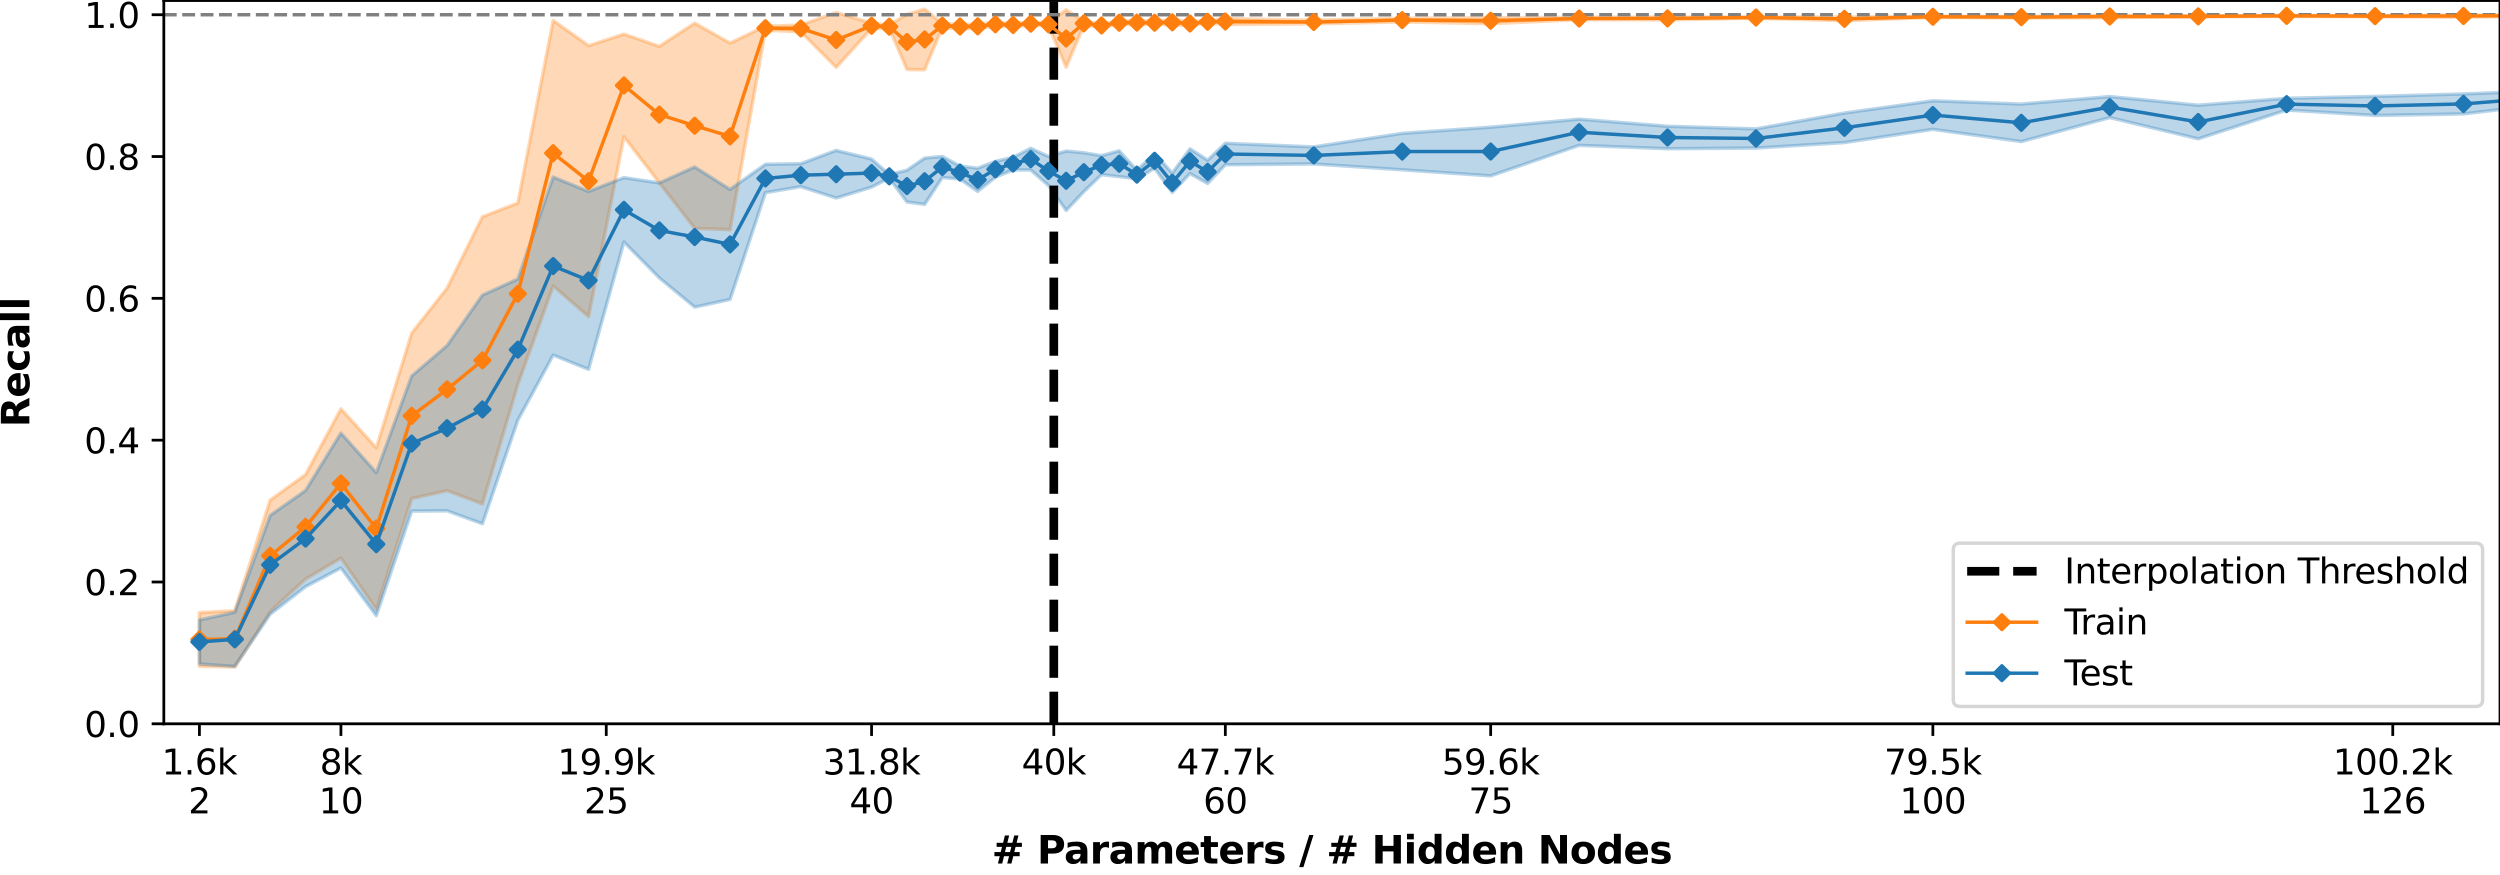 <?xml version="1.0" encoding="utf-8" standalone="no"?>
<!DOCTYPE svg PUBLIC "-//W3C//DTD SVG 1.1//EN"
  "http://www.w3.org/Graphics/SVG/1.1/DTD/svg11.dtd">
<svg xmlns:xlink="http://www.w3.org/1999/xlink" width="720pt" height="252pt" viewBox="0 0 720 252" xmlns="http://www.w3.org/2000/svg" version="1.1">
 <defs>
  <style type="text/css">*{stroke-linejoin: round; stroke-linecap: butt}</style>
 </defs>
 <g id="figure_1">
  <g id="patch_1">
   <path d="M 0 252 
L 720 252 
L 720 0 
L 0 0 
z
" style="fill: #ffffff"/>
  </g>
  <g id="axes_1">
   <g id="patch_2">
    <path d="M 47.18 208.456 
L 720 208.456 
L 720 0.155 
L 47.18 0.155 
z
" style="fill: #ffffff"/>
   </g>
   <g id="PolyCollection_1">
    <path d="M 57.432 176.438 
L 57.432 191.9 
L 67.621 192.091 
L 77.809 176.141 
L 87.998 166.769 
L 98.186 160.716 
L 108.375 175.496 
L 118.563 143.589 
L 128.751 141.304 
L 138.94 145.133 
L 149.128 110.734 
L 159.317 82.361 
L 169.505 91.186 
L 179.694 39.399 
L 189.882 52.642 
L 200.07 65.763 
L 210.259 66.15 
L 220.447 8.706 
L 230.636 9.165 
L 240.824 19.43 
L 251.012 8.187 
L 256.107 8.158 
L 261.201 20.023 
L 266.295 20.092 
L 271.389 7.945 
L 276.483 8.305 
L 281.578 8.219 
L 286.672 7.531 
L 291.766 7.696 
L 296.86 7.271 
L 301.955 7.419 
L 307.049 19.349 
L 312.143 7.327 
L 317.237 7.768 
L 322.331 7.107 
L 327.426 7.071 
L 332.52 6.988 
L 337.614 7.169 
L 342.708 7.372 
L 347.802 6.585 
L 352.897 7.066 
L 378.368 6.866 
L 403.839 6.309 
L 429.31 6.831 
L 454.781 5.674 
L 480.252 5.7 
L 505.723 5.231 
L 531.194 5.952 
L 556.665 5.018 
L 582.136 5.151 
L 607.607 5.107 
L 633.078 4.857 
L 658.549 4.718 
L 684.02 4.839 
L 709.491 4.935 
L 734.962 4.601 
L 760.433 4.488 
L 785.904 4.465 
L 811.375 4.585 
L 811.375 4.403 
L 811.375 4.403 
L 785.904 4.276 
L 760.433 4.263 
L 734.962 4.391 
L 709.491 4.291 
L 684.02 4.464 
L 658.549 4.423 
L 633.078 4.573 
L 607.607 4.386 
L 582.136 4.741 
L 556.665 4.636 
L 531.194 4.907 
L 505.723 4.859 
L 480.252 4.9 
L 454.781 4.965 
L 429.31 5.119 
L 403.839 5.247 
L 378.368 5.809 
L 352.897 5.325 
L 347.802 5.975 
L 342.708 6.159 
L 337.614 5.689 
L 332.52 6.099 
L 327.426 5.929 
L 322.331 5.97 
L 317.237 6.918 
L 312.143 6.125 
L 307.049 2.822 
L 301.955 6.565 
L 296.86 6.366 
L 291.766 6.705 
L 286.672 6.452 
L 281.578 6.958 
L 276.483 6.976 
L 271.389 6.817 
L 266.295 2.63 
L 261.201 4.151 
L 256.107 7.214 
L 251.012 6.662 
L 240.824 3.583 
L 230.636 7.223 
L 220.447 7.54 
L 210.259 12.406 
L 200.07 6.668 
L 189.882 13.35 
L 179.694 9.821 
L 169.505 13.154 
L 159.317 5.873 
L 149.128 58.487 
L 138.94 62.428 
L 128.751 82.988 
L 118.563 95.949 
L 108.375 128.97 
L 98.186 117.747 
L 87.998 136.693 
L 77.809 144.021 
L 67.621 175.864 
L 57.432 176.438 
z
" clip-path="url(#p6070bb50e6)" style="fill: #ff7f0e; fill-opacity: 0.3; stroke: #ff7f0e; stroke-opacity: 0.3"/>
   </g>
   <g id="PolyCollection_2">
    <path d="M 57.432 178.539 
L 57.432 191.2 
L 67.621 191.928 
L 77.809 176.905 
L 87.998 168.963 
L 98.186 163.573 
L 108.375 177.311 
L 118.563 147.199 
L 128.751 147.116 
L 138.94 150.836 
L 149.128 121.045 
L 159.317 102.267 
L 169.505 106.372 
L 179.694 69.705 
L 189.882 80.031 
L 200.07 88.449 
L 210.259 86.235 
L 220.447 55.488 
L 230.636 53.755 
L 240.824 57.029 
L 251.012 53.892 
L 256.107 51.303 
L 261.201 58.169 
L 266.295 58.862 
L 271.389 51.123 
L 276.483 51.571 
L 281.578 55.117 
L 286.672 51.031 
L 291.766 48.934 
L 296.86 48.972 
L 301.955 53.42 
L 307.049 60.63 
L 312.143 55.189 
L 317.237 50.303 
L 322.331 50.875 
L 327.426 51.492 
L 332.52 48.458 
L 337.614 55.442 
L 342.708 49.991 
L 347.802 52.844 
L 352.897 47.451 
L 378.368 47.22 
L 403.839 48.901 
L 429.31 50.654 
L 454.781 41.861 
L 480.252 42.835 
L 505.723 42.647 
L 531.194 41.061 
L 556.665 37.251 
L 582.136 40.769 
L 607.607 33.867 
L 633.078 39.979 
L 658.549 31.689 
L 684.02 33.26 
L 709.491 32.808 
L 734.962 29.765 
L 760.433 29.716 
L 785.904 30.272 
L 811.375 31.676 
L 811.375 26.258 
L 811.375 26.258 
L 785.904 25.537 
L 760.433 25.38 
L 734.962 26.058 
L 709.491 27.054 
L 684.02 27.759 
L 658.549 28.302 
L 633.078 30.291 
L 607.607 27.805 
L 582.136 29.962 
L 556.665 29.027 
L 531.194 32.549 
L 505.723 37.118 
L 480.252 36.361 
L 454.781 34.315 
L 429.31 36.631 
L 403.839 38.396 
L 378.368 42.309 
L 352.897 41.254 
L 347.802 46.128 
L 342.708 42.856 
L 337.614 49.862 
L 332.52 44.191 
L 327.426 49.097 
L 322.331 43.423 
L 317.237 44.839 
L 312.143 43.995 
L 307.049 43.502 
L 301.955 45.062 
L 296.86 42.709 
L 291.766 45.296 
L 286.672 46.48 
L 281.578 48.447 
L 276.483 47.834 
L 271.389 45.059 
L 266.295 45.528 
L 261.201 49.037 
L 256.107 50.255 
L 251.012 45.808 
L 240.824 43.316 
L 230.636 47.15 
L 220.447 47.304 
L 210.259 54.543 
L 200.07 48.081 
L 189.882 52.689 
L 179.694 51.162 
L 169.505 55.142 
L 159.317 50.973 
L 149.128 80.369 
L 138.94 84.992 
L 128.751 99.523 
L 118.563 108.302 
L 108.375 136.122 
L 98.186 124.727 
L 87.998 141.27 
L 77.809 148.436 
L 67.621 176.354 
L 57.432 178.539 
z
" clip-path="url(#p6070bb50e6)" style="fill: #1f77b4; fill-opacity: 0.3; stroke: #1f77b4; stroke-opacity: 0.3"/>
   </g>
   <g id="matplotlib.axis_1">
    <g id="xtick_1">
     <g id="line2d_1">
      <defs>
       <path id="m9e5c9e8422" d="M 0 0 
L 0 3.5 
" style="stroke: #000000; stroke-width: 0.8"/>
      </defs>
      <g>
       <use xlink:href="#m9e5c9e8422" x="57.432" y="208.456" style="stroke: #000000; stroke-width: 0.8"/>
      </g>
     </g>
     <g id="text_1">
      <!-- 1.6k -->
      <g transform="translate(46.586 223.054)scale(0.1 -0.1)">
       <defs>
        <path id="DejaVuSans-31" d="M 794 531 
L 1825 531 
L 1825 4091 
L 703 3866 
L 703 4441 
L 1819 4666 
L 2450 4666 
L 2450 531 
L 3481 531 
L 3481 0 
L 794 0 
L 794 531 
z
" transform="scale(0.016)"/>
        <path id="DejaVuSans-2e" d="M 684 794 
L 1344 794 
L 1344 0 
L 684 0 
L 684 794 
z
" transform="scale(0.016)"/>
        <path id="DejaVuSans-36" d="M 2113 2584 
Q 1688 2584 1439 2293 
Q 1191 2003 1191 1497 
Q 1191 994 1439 701 
Q 1688 409 2113 409 
Q 2538 409 2786 701 
Q 3034 994 3034 1497 
Q 3034 2003 2786 2293 
Q 2538 2584 2113 2584 
z
M 3366 4563 
L 3366 3988 
Q 3128 4100 2886 4159 
Q 2644 4219 2406 4219 
Q 1781 4219 1451 3797 
Q 1122 3375 1075 2522 
Q 1259 2794 1537 2939 
Q 1816 3084 2150 3084 
Q 2853 3084 3261 2657 
Q 3669 2231 3669 1497 
Q 3669 778 3244 343 
Q 2819 -91 2113 -91 
Q 1303 -91 875 529 
Q 447 1150 447 2328 
Q 447 3434 972 4092 
Q 1497 4750 2381 4750 
Q 2619 4750 2861 4703 
Q 3103 4656 3366 4563 
z
" transform="scale(0.016)"/>
        <path id="DejaVuSans-6b" d="M 581 4863 
L 1159 4863 
L 1159 1991 
L 2875 3500 
L 3609 3500 
L 1753 1863 
L 3688 0 
L 2938 0 
L 1159 1709 
L 1159 0 
L 581 0 
L 581 4863 
z
" transform="scale(0.016)"/>
       </defs>
       <use xlink:href="#DejaVuSans-31"/>
       <use xlink:href="#DejaVuSans-2e" x="63.623"/>
       <use xlink:href="#DejaVuSans-36" x="95.41"/>
       <use xlink:href="#DejaVuSans-6b" x="159.033"/>
      </g>
      <!-- 2 -->
      <g transform="translate(54.251 234.252)scale(0.1 -0.1)">
       <defs>
        <path id="DejaVuSans-32" d="M 1228 531 
L 3431 531 
L 3431 0 
L 469 0 
L 469 531 
Q 828 903 1448 1529 
Q 2069 2156 2228 2338 
Q 2531 2678 2651 2914 
Q 2772 3150 2772 3378 
Q 2772 3750 2511 3984 
Q 2250 4219 1831 4219 
Q 1534 4219 1204 4116 
Q 875 4013 500 3803 
L 500 4441 
Q 881 4594 1212 4672 
Q 1544 4750 1819 4750 
Q 2544 4750 2975 4387 
Q 3406 4025 3406 3419 
Q 3406 3131 3298 2873 
Q 3191 2616 2906 2266 
Q 2828 2175 2409 1742 
Q 1991 1309 1228 531 
z
" transform="scale(0.016)"/>
       </defs>
       <use xlink:href="#DejaVuSans-32"/>
      </g>
     </g>
    </g>
    <g id="xtick_2">
     <g id="line2d_2">
      <g>
       <use xlink:href="#m9e5c9e8422" x="98.186" y="208.456" style="stroke: #000000; stroke-width: 0.8"/>
      </g>
     </g>
     <g id="text_2">
      <!-- 8k -->
      <g transform="translate(92.11 223.054)scale(0.1 -0.1)">
       <defs>
        <path id="DejaVuSans-38" d="M 2034 2216 
Q 1584 2216 1326 1975 
Q 1069 1734 1069 1313 
Q 1069 891 1326 650 
Q 1584 409 2034 409 
Q 2484 409 2743 651 
Q 3003 894 3003 1313 
Q 3003 1734 2745 1975 
Q 2488 2216 2034 2216 
z
M 1403 2484 
Q 997 2584 770 2862 
Q 544 3141 544 3541 
Q 544 4100 942 4425 
Q 1341 4750 2034 4750 
Q 2731 4750 3128 4425 
Q 3525 4100 3525 3541 
Q 3525 3141 3298 2862 
Q 3072 2584 2669 2484 
Q 3125 2378 3379 2068 
Q 3634 1759 3634 1313 
Q 3634 634 3220 271 
Q 2806 -91 2034 -91 
Q 1263 -91 848 271 
Q 434 634 434 1313 
Q 434 1759 690 2068 
Q 947 2378 1403 2484 
z
M 1172 3481 
Q 1172 3119 1398 2916 
Q 1625 2713 2034 2713 
Q 2441 2713 2670 2916 
Q 2900 3119 2900 3481 
Q 2900 3844 2670 4047 
Q 2441 4250 2034 4250 
Q 1625 4250 1398 4047 
Q 1172 3844 1172 3481 
z
" transform="scale(0.016)"/>
       </defs>
       <use xlink:href="#DejaVuSans-38"/>
       <use xlink:href="#DejaVuSans-6b" x="63.623"/>
      </g>
      <!-- 10 -->
      <g transform="translate(91.824 234.252)scale(0.1 -0.1)">
       <defs>
        <path id="DejaVuSans-30" d="M 2034 4250 
Q 1547 4250 1301 3770 
Q 1056 3291 1056 2328 
Q 1056 1369 1301 889 
Q 1547 409 2034 409 
Q 2525 409 2770 889 
Q 3016 1369 3016 2328 
Q 3016 3291 2770 3770 
Q 2525 4250 2034 4250 
z
M 2034 4750 
Q 2819 4750 3233 4129 
Q 3647 3509 3647 2328 
Q 3647 1150 3233 529 
Q 2819 -91 2034 -91 
Q 1250 -91 836 529 
Q 422 1150 422 2328 
Q 422 3509 836 4129 
Q 1250 4750 2034 4750 
z
" transform="scale(0.016)"/>
       </defs>
       <use xlink:href="#DejaVuSans-31"/>
       <use xlink:href="#DejaVuSans-30" x="63.623"/>
      </g>
     </g>
    </g>
    <g id="xtick_3">
     <g id="line2d_3">
      <g>
       <use xlink:href="#m9e5c9e8422" x="174.599" y="208.456" style="stroke: #000000; stroke-width: 0.8"/>
      </g>
     </g>
     <g id="text_3">
      <!-- 19.9k -->
      <g transform="translate(160.571 223.054)scale(0.1 -0.1)">
       <defs>
        <path id="DejaVuSans-39" d="M 703 97 
L 703 672 
Q 941 559 1184 500 
Q 1428 441 1663 441 
Q 2288 441 2617 861 
Q 2947 1281 2994 2138 
Q 2813 1869 2534 1725 
Q 2256 1581 1919 1581 
Q 1219 1581 811 2004 
Q 403 2428 403 3163 
Q 403 3881 828 4315 
Q 1253 4750 1959 4750 
Q 2769 4750 3195 4129 
Q 3622 3509 3622 2328 
Q 3622 1225 3098 567 
Q 2575 -91 1691 -91 
Q 1453 -91 1209 -44 
Q 966 3 703 97 
z
M 1959 2075 
Q 2384 2075 2632 2365 
Q 2881 2656 2881 3163 
Q 2881 3666 2632 3958 
Q 2384 4250 1959 4250 
Q 1534 4250 1286 3958 
Q 1038 3666 1038 3163 
Q 1038 2656 1286 2365 
Q 1534 2075 1959 2075 
z
" transform="scale(0.016)"/>
       </defs>
       <use xlink:href="#DejaVuSans-31"/>
       <use xlink:href="#DejaVuSans-39" x="63.623"/>
       <use xlink:href="#DejaVuSans-2e" x="127.246"/>
       <use xlink:href="#DejaVuSans-39" x="159.033"/>
       <use xlink:href="#DejaVuSans-6b" x="222.656"/>
      </g>
      <!-- 25 -->
      <g transform="translate(168.237 234.252)scale(0.1 -0.1)">
       <defs>
        <path id="DejaVuSans-35" d="M 691 4666 
L 3169 4666 
L 3169 4134 
L 1269 4134 
L 1269 2991 
Q 1406 3038 1543 3061 
Q 1681 3084 1819 3084 
Q 2600 3084 3056 2656 
Q 3513 2228 3513 1497 
Q 3513 744 3044 326 
Q 2575 -91 1722 -91 
Q 1428 -91 1123 -41 
Q 819 9 494 109 
L 494 744 
Q 775 591 1075 516 
Q 1375 441 1709 441 
Q 2250 441 2565 725 
Q 2881 1009 2881 1497 
Q 2881 1984 2565 2268 
Q 2250 2553 1709 2553 
Q 1456 2553 1204 2497 
Q 953 2441 691 2322 
L 691 4666 
z
" transform="scale(0.016)"/>
       </defs>
       <use xlink:href="#DejaVuSans-32"/>
       <use xlink:href="#DejaVuSans-35" x="63.623"/>
      </g>
     </g>
    </g>
    <g id="xtick_4">
     <g id="line2d_4">
      <g>
       <use xlink:href="#m9e5c9e8422" x="251.012" y="208.456" style="stroke: #000000; stroke-width: 0.8"/>
      </g>
     </g>
     <g id="text_4">
      <!-- 31.8k -->
      <g transform="translate(236.984 223.054)scale(0.1 -0.1)">
       <defs>
        <path id="DejaVuSans-33" d="M 2597 2516 
Q 3050 2419 3304 2112 
Q 3559 1806 3559 1356 
Q 3559 666 3084 287 
Q 2609 -91 1734 -91 
Q 1441 -91 1130 -33 
Q 819 25 488 141 
L 488 750 
Q 750 597 1062 519 
Q 1375 441 1716 441 
Q 2309 441 2620 675 
Q 2931 909 2931 1356 
Q 2931 1769 2642 2001 
Q 2353 2234 1838 2234 
L 1294 2234 
L 1294 2753 
L 1863 2753 
Q 2328 2753 2575 2939 
Q 2822 3125 2822 3475 
Q 2822 3834 2567 4026 
Q 2313 4219 1838 4219 
Q 1578 4219 1281 4162 
Q 984 4106 628 3988 
L 628 4550 
Q 988 4650 1302 4700 
Q 1616 4750 1894 4750 
Q 2613 4750 3031 4423 
Q 3450 4097 3450 3541 
Q 3450 3153 3228 2886 
Q 3006 2619 2597 2516 
z
" transform="scale(0.016)"/>
       </defs>
       <use xlink:href="#DejaVuSans-33"/>
       <use xlink:href="#DejaVuSans-31" x="63.623"/>
       <use xlink:href="#DejaVuSans-2e" x="127.246"/>
       <use xlink:href="#DejaVuSans-38" x="159.033"/>
       <use xlink:href="#DejaVuSans-6b" x="222.656"/>
      </g>
      <!-- 40 -->
      <g transform="translate(244.65 234.252)scale(0.1 -0.1)">
       <defs>
        <path id="DejaVuSans-34" d="M 2419 4116 
L 825 1625 
L 2419 1625 
L 2419 4116 
z
M 2253 4666 
L 3047 4666 
L 3047 1625 
L 3713 1625 
L 3713 1100 
L 3047 1100 
L 3047 0 
L 2419 0 
L 2419 1100 
L 313 1100 
L 313 1709 
L 2253 4666 
z
" transform="scale(0.016)"/>
       </defs>
       <use xlink:href="#DejaVuSans-34"/>
       <use xlink:href="#DejaVuSans-30" x="63.623"/>
      </g>
     </g>
    </g>
    <g id="xtick_5">
     <g id="line2d_5">
      <g>
       <use xlink:href="#m9e5c9e8422" x="352.897" y="208.456" style="stroke: #000000; stroke-width: 0.8"/>
      </g>
     </g>
     <g id="text_5">
      <!-- 47.7k -->
      <g transform="translate(338.868 223.054)scale(0.1 -0.1)">
       <defs>
        <path id="DejaVuSans-37" d="M 525 4666 
L 3525 4666 
L 3525 4397 
L 1831 0 
L 1172 0 
L 2766 4134 
L 525 4134 
L 525 4666 
z
" transform="scale(0.016)"/>
       </defs>
       <use xlink:href="#DejaVuSans-34"/>
       <use xlink:href="#DejaVuSans-37" x="63.623"/>
       <use xlink:href="#DejaVuSans-2e" x="127.246"/>
       <use xlink:href="#DejaVuSans-37" x="159.033"/>
       <use xlink:href="#DejaVuSans-6b" x="222.656"/>
      </g>
      <!-- 60 -->
      <g transform="translate(346.534 234.252)scale(0.1 -0.1)">
       <use xlink:href="#DejaVuSans-36"/>
       <use xlink:href="#DejaVuSans-30" x="63.623"/>
      </g>
     </g>
    </g>
    <g id="xtick_6">
     <g id="line2d_6">
      <g>
       <use xlink:href="#m9e5c9e8422" x="429.31" y="208.456" style="stroke: #000000; stroke-width: 0.8"/>
      </g>
     </g>
     <g id="text_6">
      <!-- 59.6k -->
      <g transform="translate(415.282 223.054)scale(0.1 -0.1)">
       <use xlink:href="#DejaVuSans-35"/>
       <use xlink:href="#DejaVuSans-39" x="63.623"/>
       <use xlink:href="#DejaVuSans-2e" x="127.246"/>
       <use xlink:href="#DejaVuSans-36" x="159.033"/>
       <use xlink:href="#DejaVuSans-6b" x="222.656"/>
      </g>
      <!-- 75 -->
      <g transform="translate(422.947 234.252)scale(0.1 -0.1)">
       <use xlink:href="#DejaVuSans-37"/>
       <use xlink:href="#DejaVuSans-35" x="63.623"/>
      </g>
     </g>
    </g>
    <g id="xtick_7">
     <g id="line2d_7">
      <g>
       <use xlink:href="#m9e5c9e8422" x="556.665" y="208.456" style="stroke: #000000; stroke-width: 0.8"/>
      </g>
     </g>
     <g id="text_7">
      <!-- 79.5k -->
      <g transform="translate(542.637 223.054)scale(0.1 -0.1)">
       <use xlink:href="#DejaVuSans-37"/>
       <use xlink:href="#DejaVuSans-39" x="63.623"/>
       <use xlink:href="#DejaVuSans-2e" x="127.246"/>
       <use xlink:href="#DejaVuSans-35" x="159.033"/>
       <use xlink:href="#DejaVuSans-6b" x="222.656"/>
      </g>
      <!-- 100 -->
      <g transform="translate(547.121 234.252)scale(0.1 -0.1)">
       <use xlink:href="#DejaVuSans-31"/>
       <use xlink:href="#DejaVuSans-30" x="63.623"/>
       <use xlink:href="#DejaVuSans-30" x="127.246"/>
      </g>
     </g>
    </g>
    <g id="xtick_8">
     <g id="line2d_8">
      <g>
       <use xlink:href="#m9e5c9e8422" x="689.114" y="208.456" style="stroke: #000000; stroke-width: 0.8"/>
      </g>
     </g>
     <g id="text_8">
      <!-- 100.2k -->
      <g transform="translate(671.905 223.054)scale(0.1 -0.1)">
       <use xlink:href="#DejaVuSans-31"/>
       <use xlink:href="#DejaVuSans-30" x="63.623"/>
       <use xlink:href="#DejaVuSans-30" x="127.246"/>
       <use xlink:href="#DejaVuSans-2e" x="190.869"/>
       <use xlink:href="#DejaVuSans-32" x="222.656"/>
       <use xlink:href="#DejaVuSans-6b" x="286.279"/>
      </g>
      <!-- 126 -->
      <g transform="translate(679.571 234.252)scale(0.1 -0.1)">
       <use xlink:href="#DejaVuSans-31"/>
       <use xlink:href="#DejaVuSans-32" x="63.623"/>
       <use xlink:href="#DejaVuSans-36" x="127.246"/>
      </g>
     </g>
    </g>
    <g id="xtick_9">
     <g id="line2d_9">
      <g>
       <use xlink:href="#m9e5c9e8422" x="303.492" y="208.456" style="stroke: #000000; stroke-width: 0.8"/>
      </g>
     </g>
     <g id="text_9">
      <!-- 40k -->
      <g transform="translate(294.235 223.054)scale(0.1 -0.1)">
       <use xlink:href="#DejaVuSans-34"/>
       <use xlink:href="#DejaVuSans-30" x="63.623"/>
       <use xlink:href="#DejaVuSans-6b" x="127.246"/>
      </g>
     </g>
    </g>
    <g id="text_10">
     <!-- # Parameters / # Hidden Nodes -->
     <g transform="translate(285.631 248.69)scale(0.11 -0.11)">
      <defs>
       <path id="DejaVuSans-Bold-23" d="M 2847 4594 
L 2547 3391 
L 3372 3391 
L 3675 4594 
L 4366 4594 
L 4063 3391 
L 4928 3391 
L 4928 2725 
L 3897 2725 
L 3681 1869 
L 4569 1869 
L 4569 1197 
L 3519 1197 
L 3219 0 
L 2528 0 
L 2828 1197 
L 2003 1197 
L 1703 0 
L 1006 0 
L 1306 1197 
L 434 1197 
L 434 1869 
L 1459 1869 
L 1678 2725 
L 794 2725 
L 794 3391 
L 1850 3391 
L 2150 4594 
L 2847 4594 
z
M 3200 2725 
L 2375 2725 
L 2156 1869 
L 2981 1869 
L 3200 2725 
z
" transform="scale(0.016)"/>
       <path id="DejaVuSans-Bold-20" transform="scale(0.016)"/>
       <path id="DejaVuSans-Bold-50" d="M 588 4666 
L 2584 4666 
Q 3475 4666 3951 4270 
Q 4428 3875 4428 3144 
Q 4428 2409 3951 2014 
Q 3475 1619 2584 1619 
L 1791 1619 
L 1791 0 
L 588 0 
L 588 4666 
z
M 1791 3794 
L 1791 2491 
L 2456 2491 
Q 2806 2491 2997 2661 
Q 3188 2831 3188 3144 
Q 3188 3456 2997 3625 
Q 2806 3794 2456 3794 
L 1791 3794 
z
" transform="scale(0.016)"/>
       <path id="DejaVuSans-Bold-61" d="M 2106 1575 
Q 1756 1575 1579 1456 
Q 1403 1338 1403 1106 
Q 1403 894 1545 773 
Q 1688 653 1941 653 
Q 2256 653 2472 879 
Q 2688 1106 2688 1447 
L 2688 1575 
L 2106 1575 
z
M 3816 1997 
L 3816 0 
L 2688 0 
L 2688 519 
Q 2463 200 2181 54 
Q 1900 -91 1497 -91 
Q 953 -91 614 226 
Q 275 544 275 1050 
Q 275 1666 698 1953 
Q 1122 2241 2028 2241 
L 2688 2241 
L 2688 2328 
Q 2688 2594 2478 2717 
Q 2269 2841 1825 2841 
Q 1466 2841 1156 2769 
Q 847 2697 581 2553 
L 581 3406 
Q 941 3494 1303 3539 
Q 1666 3584 2028 3584 
Q 2975 3584 3395 3211 
Q 3816 2838 3816 1997 
z
" transform="scale(0.016)"/>
       <path id="DejaVuSans-Bold-72" d="M 3138 2547 
Q 2991 2616 2845 2648 
Q 2700 2681 2553 2681 
Q 2122 2681 1889 2404 
Q 1656 2128 1656 1613 
L 1656 0 
L 538 0 
L 538 3500 
L 1656 3500 
L 1656 2925 
Q 1872 3269 2151 3426 
Q 2431 3584 2822 3584 
Q 2878 3584 2943 3579 
Q 3009 3575 3134 3559 
L 3138 2547 
z
" transform="scale(0.016)"/>
       <path id="DejaVuSans-Bold-6d" d="M 3781 2919 
Q 3994 3244 4286 3414 
Q 4578 3584 4928 3584 
Q 5531 3584 5847 3212 
Q 6163 2841 6163 2131 
L 6163 0 
L 5038 0 
L 5038 1825 
Q 5041 1866 5042 1909 
Q 5044 1953 5044 2034 
Q 5044 2406 4934 2573 
Q 4825 2741 4581 2741 
Q 4263 2741 4089 2478 
Q 3916 2216 3909 1719 
L 3909 0 
L 2784 0 
L 2784 1825 
Q 2784 2406 2684 2573 
Q 2584 2741 2328 2741 
Q 2006 2741 1831 2477 
Q 1656 2213 1656 1722 
L 1656 0 
L 531 0 
L 531 3500 
L 1656 3500 
L 1656 2988 
Q 1863 3284 2130 3434 
Q 2397 3584 2719 3584 
Q 3081 3584 3359 3409 
Q 3638 3234 3781 2919 
z
" transform="scale(0.016)"/>
       <path id="DejaVuSans-Bold-65" d="M 4031 1759 
L 4031 1441 
L 1416 1441 
Q 1456 1047 1700 850 
Q 1944 653 2381 653 
Q 2734 653 3104 758 
Q 3475 863 3866 1075 
L 3866 213 
Q 3469 63 3072 -14 
Q 2675 -91 2278 -91 
Q 1328 -91 801 392 
Q 275 875 275 1747 
Q 275 2603 792 3093 
Q 1309 3584 2216 3584 
Q 3041 3584 3536 3087 
Q 4031 2591 4031 1759 
z
M 2881 2131 
Q 2881 2450 2695 2645 
Q 2509 2841 2209 2841 
Q 1884 2841 1681 2658 
Q 1478 2475 1428 2131 
L 2881 2131 
z
" transform="scale(0.016)"/>
       <path id="DejaVuSans-Bold-74" d="M 1759 4494 
L 1759 3500 
L 2913 3500 
L 2913 2700 
L 1759 2700 
L 1759 1216 
Q 1759 972 1856 886 
Q 1953 800 2241 800 
L 2816 800 
L 2816 0 
L 1856 0 
Q 1194 0 917 276 
Q 641 553 641 1216 
L 641 2700 
L 84 2700 
L 84 3500 
L 641 3500 
L 641 4494 
L 1759 4494 
z
" transform="scale(0.016)"/>
       <path id="DejaVuSans-Bold-73" d="M 3272 3391 
L 3272 2541 
Q 2913 2691 2578 2766 
Q 2244 2841 1947 2841 
Q 1628 2841 1473 2761 
Q 1319 2681 1319 2516 
Q 1319 2381 1436 2309 
Q 1553 2238 1856 2203 
L 2053 2175 
Q 2913 2066 3209 1816 
Q 3506 1566 3506 1031 
Q 3506 472 3093 190 
Q 2681 -91 1863 -91 
Q 1516 -91 1145 -36 
Q 775 19 384 128 
L 384 978 
Q 719 816 1070 734 
Q 1422 653 1784 653 
Q 2113 653 2278 743 
Q 2444 834 2444 1013 
Q 2444 1163 2330 1236 
Q 2216 1309 1875 1350 
L 1678 1375 
Q 931 1469 631 1722 
Q 331 1975 331 2491 
Q 331 3047 712 3315 
Q 1094 3584 1881 3584 
Q 2191 3584 2531 3537 
Q 2872 3491 3272 3391 
z
" transform="scale(0.016)"/>
       <path id="DejaVuSans-Bold-2f" d="M 1644 4666 
L 2338 4666 
L 691 -594 
L 0 -594 
L 1644 4666 
z
" transform="scale(0.016)"/>
       <path id="DejaVuSans-Bold-48" d="M 588 4666 
L 1791 4666 
L 1791 2888 
L 3566 2888 
L 3566 4666 
L 4769 4666 
L 4769 0 
L 3566 0 
L 3566 1978 
L 1791 1978 
L 1791 0 
L 588 0 
L 588 4666 
z
" transform="scale(0.016)"/>
       <path id="DejaVuSans-Bold-69" d="M 538 3500 
L 1656 3500 
L 1656 0 
L 538 0 
L 538 3500 
z
M 538 4863 
L 1656 4863 
L 1656 3950 
L 538 3950 
L 538 4863 
z
" transform="scale(0.016)"/>
       <path id="DejaVuSans-Bold-64" d="M 2919 2988 
L 2919 4863 
L 4044 4863 
L 4044 0 
L 2919 0 
L 2919 506 
Q 2688 197 2409 53 
Q 2131 -91 1766 -91 
Q 1119 -91 703 423 
Q 288 938 288 1747 
Q 288 2556 703 3070 
Q 1119 3584 1766 3584 
Q 2128 3584 2408 3439 
Q 2688 3294 2919 2988 
z
M 2181 722 
Q 2541 722 2730 984 
Q 2919 1247 2919 1747 
Q 2919 2247 2730 2509 
Q 2541 2772 2181 2772 
Q 1825 2772 1636 2509 
Q 1447 2247 1447 1747 
Q 1447 1247 1636 984 
Q 1825 722 2181 722 
z
" transform="scale(0.016)"/>
       <path id="DejaVuSans-Bold-6e" d="M 4056 2131 
L 4056 0 
L 2931 0 
L 2931 347 
L 2931 1631 
Q 2931 2084 2911 2256 
Q 2891 2428 2841 2509 
Q 2775 2619 2662 2680 
Q 2550 2741 2406 2741 
Q 2056 2741 1856 2470 
Q 1656 2200 1656 1722 
L 1656 0 
L 538 0 
L 538 3500 
L 1656 3500 
L 1656 2988 
Q 1909 3294 2193 3439 
Q 2478 3584 2822 3584 
Q 3428 3584 3742 3212 
Q 4056 2841 4056 2131 
z
" transform="scale(0.016)"/>
       <path id="DejaVuSans-Bold-4e" d="M 588 4666 
L 1931 4666 
L 3628 1466 
L 3628 4666 
L 4769 4666 
L 4769 0 
L 3425 0 
L 1728 3200 
L 1728 0 
L 588 0 
L 588 4666 
z
" transform="scale(0.016)"/>
       <path id="DejaVuSans-Bold-6f" d="M 2203 2784 
Q 1831 2784 1636 2517 
Q 1441 2250 1441 1747 
Q 1441 1244 1636 976 
Q 1831 709 2203 709 
Q 2569 709 2762 976 
Q 2956 1244 2956 1747 
Q 2956 2250 2762 2517 
Q 2569 2784 2203 2784 
z
M 2203 3584 
Q 3106 3584 3614 3096 
Q 4122 2609 4122 1747 
Q 4122 884 3614 396 
Q 3106 -91 2203 -91 
Q 1297 -91 786 396 
Q 275 884 275 1747 
Q 275 2609 786 3096 
Q 1297 3584 2203 3584 
z
" transform="scale(0.016)"/>
      </defs>
      <use xlink:href="#DejaVuSans-Bold-23"/>
      <use xlink:href="#DejaVuSans-Bold-20" x="83.789"/>
      <use xlink:href="#DejaVuSans-Bold-50" x="118.604"/>
      <use xlink:href="#DejaVuSans-Bold-61" x="189.27"/>
      <use xlink:href="#DejaVuSans-Bold-72" x="256.75"/>
      <use xlink:href="#DejaVuSans-Bold-61" x="306.066"/>
      <use xlink:href="#DejaVuSans-Bold-6d" x="373.547"/>
      <use xlink:href="#DejaVuSans-Bold-65" x="477.746"/>
      <use xlink:href="#DejaVuSans-Bold-74" x="545.568"/>
      <use xlink:href="#DejaVuSans-Bold-65" x="593.371"/>
      <use xlink:href="#DejaVuSans-Bold-72" x="661.193"/>
      <use xlink:href="#DejaVuSans-Bold-73" x="710.51"/>
      <use xlink:href="#DejaVuSans-Bold-20" x="770.031"/>
      <use xlink:href="#DejaVuSans-Bold-2f" x="804.846"/>
      <use xlink:href="#DejaVuSans-Bold-20" x="841.369"/>
      <use xlink:href="#DejaVuSans-Bold-23" x="876.184"/>
      <use xlink:href="#DejaVuSans-Bold-20" x="959.973"/>
      <use xlink:href="#DejaVuSans-Bold-48" x="994.787"/>
      <use xlink:href="#DejaVuSans-Bold-69" x="1078.479"/>
      <use xlink:href="#DejaVuSans-Bold-64" x="1112.756"/>
      <use xlink:href="#DejaVuSans-Bold-64" x="1184.338"/>
      <use xlink:href="#DejaVuSans-Bold-65" x="1255.92"/>
      <use xlink:href="#DejaVuSans-Bold-6e" x="1323.742"/>
      <use xlink:href="#DejaVuSans-Bold-20" x="1394.934"/>
      <use xlink:href="#DejaVuSans-Bold-4e" x="1429.748"/>
      <use xlink:href="#DejaVuSans-Bold-6f" x="1513.439"/>
      <use xlink:href="#DejaVuSans-Bold-64" x="1582.141"/>
      <use xlink:href="#DejaVuSans-Bold-65" x="1653.723"/>
      <use xlink:href="#DejaVuSans-Bold-73" x="1721.545"/>
     </g>
    </g>
   </g>
   <g id="matplotlib.axis_2">
    <g id="ytick_1">
     <g id="line2d_10">
      <defs>
       <path id="mad7d60e8b4" d="M 0 0 
L -3.5 0 
" style="stroke: #000000; stroke-width: 0.8"/>
      </defs>
      <g>
       <use xlink:href="#mad7d60e8b4" x="47.18" y="208.456" style="stroke: #000000; stroke-width: 0.8"/>
      </g>
     </g>
     <g id="text_11">
      <!--    0.0 -->
      <g transform="translate(14.742 212.255)scale(0.1 -0.1)">
       <defs>
        <path id="DejaVuSans-20" transform="scale(0.016)"/>
       </defs>
       <use xlink:href="#DejaVuSans-20"/>
       <use xlink:href="#DejaVuSans-20" x="31.787"/>
       <use xlink:href="#DejaVuSans-20" x="63.574"/>
       <use xlink:href="#DejaVuSans-30" x="95.361"/>
       <use xlink:href="#DejaVuSans-2e" x="158.984"/>
       <use xlink:href="#DejaVuSans-30" x="190.771"/>
      </g>
     </g>
    </g>
    <g id="ytick_2">
     <g id="line2d_11">
      <g>
       <use xlink:href="#mad7d60e8b4" x="47.18" y="167.613" style="stroke: #000000; stroke-width: 0.8"/>
      </g>
     </g>
     <g id="text_12">
      <!--    0.2 -->
      <g transform="translate(14.742 171.412)scale(0.1 -0.1)">
       <use xlink:href="#DejaVuSans-20"/>
       <use xlink:href="#DejaVuSans-20" x="31.787"/>
       <use xlink:href="#DejaVuSans-20" x="63.574"/>
       <use xlink:href="#DejaVuSans-30" x="95.361"/>
       <use xlink:href="#DejaVuSans-2e" x="158.984"/>
       <use xlink:href="#DejaVuSans-32" x="190.771"/>
      </g>
     </g>
    </g>
    <g id="ytick_3">
     <g id="line2d_12">
      <g>
       <use xlink:href="#mad7d60e8b4" x="47.18" y="126.769" style="stroke: #000000; stroke-width: 0.8"/>
      </g>
     </g>
     <g id="text_13">
      <!--    0.4 -->
      <g transform="translate(14.742 130.569)scale(0.1 -0.1)">
       <use xlink:href="#DejaVuSans-20"/>
       <use xlink:href="#DejaVuSans-20" x="31.787"/>
       <use xlink:href="#DejaVuSans-20" x="63.574"/>
       <use xlink:href="#DejaVuSans-30" x="95.361"/>
       <use xlink:href="#DejaVuSans-2e" x="158.984"/>
       <use xlink:href="#DejaVuSans-34" x="190.771"/>
      </g>
     </g>
    </g>
    <g id="ytick_4">
     <g id="line2d_13">
      <g>
       <use xlink:href="#mad7d60e8b4" x="47.18" y="85.926" style="stroke: #000000; stroke-width: 0.8"/>
      </g>
     </g>
     <g id="text_14">
      <!--    0.6 -->
      <g transform="translate(14.742 89.725)scale(0.1 -0.1)">
       <use xlink:href="#DejaVuSans-20"/>
       <use xlink:href="#DejaVuSans-20" x="31.787"/>
       <use xlink:href="#DejaVuSans-20" x="63.574"/>
       <use xlink:href="#DejaVuSans-30" x="95.361"/>
       <use xlink:href="#DejaVuSans-2e" x="158.984"/>
       <use xlink:href="#DejaVuSans-36" x="190.771"/>
      </g>
     </g>
    </g>
    <g id="ytick_5">
     <g id="line2d_14">
      <g>
       <use xlink:href="#mad7d60e8b4" x="47.18" y="45.083" style="stroke: #000000; stroke-width: 0.8"/>
      </g>
     </g>
     <g id="text_15">
      <!--    0.8 -->
      <g transform="translate(14.742 48.882)scale(0.1 -0.1)">
       <use xlink:href="#DejaVuSans-20"/>
       <use xlink:href="#DejaVuSans-20" x="31.787"/>
       <use xlink:href="#DejaVuSans-20" x="63.574"/>
       <use xlink:href="#DejaVuSans-30" x="95.361"/>
       <use xlink:href="#DejaVuSans-2e" x="158.984"/>
       <use xlink:href="#DejaVuSans-38" x="190.771"/>
      </g>
     </g>
    </g>
    <g id="ytick_6">
     <g id="line2d_15">
      <g>
       <use xlink:href="#mad7d60e8b4" x="47.18" y="4.24" style="stroke: #000000; stroke-width: 0.8"/>
      </g>
     </g>
     <g id="text_16">
      <!--    1.0 -->
      <g transform="translate(14.742 8.039)scale(0.1 -0.1)">
       <use xlink:href="#DejaVuSans-20"/>
       <use xlink:href="#DejaVuSans-20" x="31.787"/>
       <use xlink:href="#DejaVuSans-20" x="63.574"/>
       <use xlink:href="#DejaVuSans-31" x="95.361"/>
       <use xlink:href="#DejaVuSans-2e" x="158.984"/>
       <use xlink:href="#DejaVuSans-30" x="190.771"/>
      </g>
     </g>
    </g>
    <g id="text_17">
     <!-- Recall -->
     <g transform="translate(8.455 123.014)rotate(-90)scale(0.11 -0.11)">
      <defs>
       <path id="DejaVuSans-Bold-52" d="M 2297 2597 
Q 2675 2597 2839 2737 
Q 3003 2878 3003 3200 
Q 3003 3519 2839 3656 
Q 2675 3794 2297 3794 
L 1791 3794 
L 1791 2597 
L 2297 2597 
z
M 1791 1766 
L 1791 0 
L 588 0 
L 588 4666 
L 2425 4666 
Q 3347 4666 3776 4356 
Q 4206 4047 4206 3378 
Q 4206 2916 3982 2619 
Q 3759 2322 3309 2181 
Q 3556 2125 3751 1926 
Q 3947 1728 4147 1325 
L 4800 0 
L 3519 0 
L 2950 1159 
Q 2778 1509 2601 1637 
Q 2425 1766 2131 1766 
L 1791 1766 
z
" transform="scale(0.016)"/>
       <path id="DejaVuSans-Bold-63" d="M 3366 3391 
L 3366 2478 
Q 3138 2634 2908 2709 
Q 2678 2784 2431 2784 
Q 1963 2784 1702 2511 
Q 1441 2238 1441 1747 
Q 1441 1256 1702 982 
Q 1963 709 2431 709 
Q 2694 709 2930 787 
Q 3166 866 3366 1019 
L 3366 103 
Q 3103 6 2833 -42 
Q 2563 -91 2291 -91 
Q 1344 -91 809 395 
Q 275 881 275 1747 
Q 275 2613 809 3098 
Q 1344 3584 2291 3584 
Q 2566 3584 2833 3536 
Q 3100 3488 3366 3391 
z
" transform="scale(0.016)"/>
       <path id="DejaVuSans-Bold-6c" d="M 538 4863 
L 1656 4863 
L 1656 0 
L 538 0 
L 538 4863 
z
" transform="scale(0.016)"/>
      </defs>
      <use xlink:href="#DejaVuSans-Bold-52"/>
      <use xlink:href="#DejaVuSans-Bold-65" x="77.002"/>
      <use xlink:href="#DejaVuSans-Bold-63" x="144.824"/>
      <use xlink:href="#DejaVuSans-Bold-61" x="204.102"/>
      <use xlink:href="#DejaVuSans-Bold-6c" x="271.582"/>
      <use xlink:href="#DejaVuSans-Bold-6c" x="305.859"/>
     </g>
    </g>
   </g>
   <g id="line2d_16">
    <path d="M 303.492 208.456 
L 303.492 0.155 
" clip-path="url(#p6070bb50e6)" style="fill: none; stroke-dasharray: 9.25,4; stroke-dashoffset: 0; stroke: #000000; stroke-width: 2.5"/>
   </g>
   <g id="line2d_17">
    <path d="M 47.18 4.24 
L 720 4.24 
" clip-path="url(#p6070bb50e6)" style="fill: none; stroke-dasharray: 3.7,1.6; stroke-dashoffset: 0; stroke: #808080"/>
   </g>
   <g id="line2d_18">
    <path d="M 57.432 184.169 
L 67.621 183.977 
L 77.809 160.081 
L 87.998 151.731 
L 98.186 139.232 
L 108.375 152.233 
L 118.563 119.769 
L 128.751 112.146 
L 138.94 103.781 
L 149.128 84.611 
L 159.317 44.117 
L 169.505 52.17 
L 179.694 24.61 
L 189.882 32.996 
L 200.07 36.215 
L 210.259 39.278 
L 220.447 8.123 
L 230.636 8.194 
L 240.824 11.506 
L 251.012 7.424 
L 256.107 7.686 
L 261.201 12.087 
L 266.295 11.361 
L 271.389 7.381 
L 276.483 7.641 
L 281.578 7.588 
L 286.672 6.991 
L 291.766 7.201 
L 296.86 6.818 
L 301.955 6.992 
L 307.049 11.085 
L 312.143 6.726 
L 317.237 7.343 
L 322.331 6.539 
L 327.426 6.5 
L 332.52 6.544 
L 337.614 6.429 
L 342.708 6.765 
L 347.802 6.28 
L 352.897 6.195 
L 378.368 6.338 
L 403.839 5.778 
L 429.31 5.975 
L 454.781 5.32 
L 480.252 5.3 
L 505.723 5.045 
L 531.194 5.43 
L 556.665 4.827 
L 582.136 4.946 
L 607.607 4.747 
L 633.078 4.715 
L 658.549 4.57 
L 684.02 4.651 
L 709.491 4.613 
L 721 4.56 
" clip-path="url(#p6070bb50e6)" style="fill: none; stroke: #ff7f0e; stroke-linecap: square"/>
    <defs>
     <path id="mb26adca9a2" d="M 0 2.121 
L 2.121 0 
L 0 -2.121 
L -2.121 0 
z
" style="stroke: #ff7f0e; stroke-linejoin: miter"/>
    </defs>
    <g clip-path="url(#p6070bb50e6)">
     <use xlink:href="#mb26adca9a2" x="57.432" y="184.169" style="fill: #ff7f0e; stroke: #ff7f0e; stroke-linejoin: miter"/>
     <use xlink:href="#mb26adca9a2" x="67.621" y="183.977" style="fill: #ff7f0e; stroke: #ff7f0e; stroke-linejoin: miter"/>
     <use xlink:href="#mb26adca9a2" x="77.809" y="160.081" style="fill: #ff7f0e; stroke: #ff7f0e; stroke-linejoin: miter"/>
     <use xlink:href="#mb26adca9a2" x="87.998" y="151.731" style="fill: #ff7f0e; stroke: #ff7f0e; stroke-linejoin: miter"/>
     <use xlink:href="#mb26adca9a2" x="98.186" y="139.232" style="fill: #ff7f0e; stroke: #ff7f0e; stroke-linejoin: miter"/>
     <use xlink:href="#mb26adca9a2" x="108.375" y="152.233" style="fill: #ff7f0e; stroke: #ff7f0e; stroke-linejoin: miter"/>
     <use xlink:href="#mb26adca9a2" x="118.563" y="119.769" style="fill: #ff7f0e; stroke: #ff7f0e; stroke-linejoin: miter"/>
     <use xlink:href="#mb26adca9a2" x="128.751" y="112.146" style="fill: #ff7f0e; stroke: #ff7f0e; stroke-linejoin: miter"/>
     <use xlink:href="#mb26adca9a2" x="138.94" y="103.781" style="fill: #ff7f0e; stroke: #ff7f0e; stroke-linejoin: miter"/>
     <use xlink:href="#mb26adca9a2" x="149.128" y="84.611" style="fill: #ff7f0e; stroke: #ff7f0e; stroke-linejoin: miter"/>
     <use xlink:href="#mb26adca9a2" x="159.317" y="44.117" style="fill: #ff7f0e; stroke: #ff7f0e; stroke-linejoin: miter"/>
     <use xlink:href="#mb26adca9a2" x="169.505" y="52.17" style="fill: #ff7f0e; stroke: #ff7f0e; stroke-linejoin: miter"/>
     <use xlink:href="#mb26adca9a2" x="179.694" y="24.61" style="fill: #ff7f0e; stroke: #ff7f0e; stroke-linejoin: miter"/>
     <use xlink:href="#mb26adca9a2" x="189.882" y="32.996" style="fill: #ff7f0e; stroke: #ff7f0e; stroke-linejoin: miter"/>
     <use xlink:href="#mb26adca9a2" x="200.07" y="36.215" style="fill: #ff7f0e; stroke: #ff7f0e; stroke-linejoin: miter"/>
     <use xlink:href="#mb26adca9a2" x="210.259" y="39.278" style="fill: #ff7f0e; stroke: #ff7f0e; stroke-linejoin: miter"/>
     <use xlink:href="#mb26adca9a2" x="220.447" y="8.123" style="fill: #ff7f0e; stroke: #ff7f0e; stroke-linejoin: miter"/>
     <use xlink:href="#mb26adca9a2" x="230.636" y="8.194" style="fill: #ff7f0e; stroke: #ff7f0e; stroke-linejoin: miter"/>
     <use xlink:href="#mb26adca9a2" x="240.824" y="11.506" style="fill: #ff7f0e; stroke: #ff7f0e; stroke-linejoin: miter"/>
     <use xlink:href="#mb26adca9a2" x="251.012" y="7.424" style="fill: #ff7f0e; stroke: #ff7f0e; stroke-linejoin: miter"/>
     <use xlink:href="#mb26adca9a2" x="256.107" y="7.686" style="fill: #ff7f0e; stroke: #ff7f0e; stroke-linejoin: miter"/>
     <use xlink:href="#mb26adca9a2" x="261.201" y="12.087" style="fill: #ff7f0e; stroke: #ff7f0e; stroke-linejoin: miter"/>
     <use xlink:href="#mb26adca9a2" x="266.295" y="11.361" style="fill: #ff7f0e; stroke: #ff7f0e; stroke-linejoin: miter"/>
     <use xlink:href="#mb26adca9a2" x="271.389" y="7.381" style="fill: #ff7f0e; stroke: #ff7f0e; stroke-linejoin: miter"/>
     <use xlink:href="#mb26adca9a2" x="276.483" y="7.641" style="fill: #ff7f0e; stroke: #ff7f0e; stroke-linejoin: miter"/>
     <use xlink:href="#mb26adca9a2" x="281.578" y="7.588" style="fill: #ff7f0e; stroke: #ff7f0e; stroke-linejoin: miter"/>
     <use xlink:href="#mb26adca9a2" x="286.672" y="6.991" style="fill: #ff7f0e; stroke: #ff7f0e; stroke-linejoin: miter"/>
     <use xlink:href="#mb26adca9a2" x="291.766" y="7.201" style="fill: #ff7f0e; stroke: #ff7f0e; stroke-linejoin: miter"/>
     <use xlink:href="#mb26adca9a2" x="296.86" y="6.818" style="fill: #ff7f0e; stroke: #ff7f0e; stroke-linejoin: miter"/>
     <use xlink:href="#mb26adca9a2" x="301.955" y="6.992" style="fill: #ff7f0e; stroke: #ff7f0e; stroke-linejoin: miter"/>
     <use xlink:href="#mb26adca9a2" x="307.049" y="11.085" style="fill: #ff7f0e; stroke: #ff7f0e; stroke-linejoin: miter"/>
     <use xlink:href="#mb26adca9a2" x="312.143" y="6.726" style="fill: #ff7f0e; stroke: #ff7f0e; stroke-linejoin: miter"/>
     <use xlink:href="#mb26adca9a2" x="317.237" y="7.343" style="fill: #ff7f0e; stroke: #ff7f0e; stroke-linejoin: miter"/>
     <use xlink:href="#mb26adca9a2" x="322.331" y="6.539" style="fill: #ff7f0e; stroke: #ff7f0e; stroke-linejoin: miter"/>
     <use xlink:href="#mb26adca9a2" x="327.426" y="6.5" style="fill: #ff7f0e; stroke: #ff7f0e; stroke-linejoin: miter"/>
     <use xlink:href="#mb26adca9a2" x="332.52" y="6.544" style="fill: #ff7f0e; stroke: #ff7f0e; stroke-linejoin: miter"/>
     <use xlink:href="#mb26adca9a2" x="337.614" y="6.429" style="fill: #ff7f0e; stroke: #ff7f0e; stroke-linejoin: miter"/>
     <use xlink:href="#mb26adca9a2" x="342.708" y="6.765" style="fill: #ff7f0e; stroke: #ff7f0e; stroke-linejoin: miter"/>
     <use xlink:href="#mb26adca9a2" x="347.802" y="6.28" style="fill: #ff7f0e; stroke: #ff7f0e; stroke-linejoin: miter"/>
     <use xlink:href="#mb26adca9a2" x="352.897" y="6.195" style="fill: #ff7f0e; stroke: #ff7f0e; stroke-linejoin: miter"/>
     <use xlink:href="#mb26adca9a2" x="378.368" y="6.338" style="fill: #ff7f0e; stroke: #ff7f0e; stroke-linejoin: miter"/>
     <use xlink:href="#mb26adca9a2" x="403.839" y="5.778" style="fill: #ff7f0e; stroke: #ff7f0e; stroke-linejoin: miter"/>
     <use xlink:href="#mb26adca9a2" x="429.31" y="5.975" style="fill: #ff7f0e; stroke: #ff7f0e; stroke-linejoin: miter"/>
     <use xlink:href="#mb26adca9a2" x="454.781" y="5.32" style="fill: #ff7f0e; stroke: #ff7f0e; stroke-linejoin: miter"/>
     <use xlink:href="#mb26adca9a2" x="480.252" y="5.3" style="fill: #ff7f0e; stroke: #ff7f0e; stroke-linejoin: miter"/>
     <use xlink:href="#mb26adca9a2" x="505.723" y="5.045" style="fill: #ff7f0e; stroke: #ff7f0e; stroke-linejoin: miter"/>
     <use xlink:href="#mb26adca9a2" x="531.194" y="5.43" style="fill: #ff7f0e; stroke: #ff7f0e; stroke-linejoin: miter"/>
     <use xlink:href="#mb26adca9a2" x="556.665" y="4.827" style="fill: #ff7f0e; stroke: #ff7f0e; stroke-linejoin: miter"/>
     <use xlink:href="#mb26adca9a2" x="582.136" y="4.946" style="fill: #ff7f0e; stroke: #ff7f0e; stroke-linejoin: miter"/>
     <use xlink:href="#mb26adca9a2" x="607.607" y="4.747" style="fill: #ff7f0e; stroke: #ff7f0e; stroke-linejoin: miter"/>
     <use xlink:href="#mb26adca9a2" x="633.078" y="4.715" style="fill: #ff7f0e; stroke: #ff7f0e; stroke-linejoin: miter"/>
     <use xlink:href="#mb26adca9a2" x="658.549" y="4.57" style="fill: #ff7f0e; stroke: #ff7f0e; stroke-linejoin: miter"/>
     <use xlink:href="#mb26adca9a2" x="684.02" y="4.651" style="fill: #ff7f0e; stroke: #ff7f0e; stroke-linejoin: miter"/>
     <use xlink:href="#mb26adca9a2" x="709.491" y="4.613" style="fill: #ff7f0e; stroke: #ff7f0e; stroke-linejoin: miter"/>
     <use xlink:href="#mb26adca9a2" x="734.962" y="4.496" style="fill: #ff7f0e; stroke: #ff7f0e; stroke-linejoin: miter"/>
     <use xlink:href="#mb26adca9a2" x="760.433" y="4.376" style="fill: #ff7f0e; stroke: #ff7f0e; stroke-linejoin: miter"/>
     <use xlink:href="#mb26adca9a2" x="785.904" y="4.371" style="fill: #ff7f0e; stroke: #ff7f0e; stroke-linejoin: miter"/>
     <use xlink:href="#mb26adca9a2" x="811.375" y="4.494" style="fill: #ff7f0e; stroke: #ff7f0e; stroke-linejoin: miter"/>
    </g>
   </g>
   <g id="line2d_19">
    <path d="M 57.432 184.869 
L 67.621 184.141 
L 77.809 162.67 
L 87.998 155.117 
L 98.186 144.15 
L 108.375 156.717 
L 118.563 127.751 
L 128.751 123.319 
L 138.94 117.914 
L 149.128 100.707 
L 159.317 76.62 
L 169.505 80.757 
L 179.694 60.433 
L 189.882 66.36 
L 200.07 68.265 
L 210.259 70.389 
L 220.447 51.396 
L 230.636 50.452 
L 240.824 50.173 
L 251.012 49.85 
L 256.107 50.779 
L 261.201 53.603 
L 266.295 52.195 
L 271.389 48.091 
L 276.483 49.703 
L 281.578 51.782 
L 286.672 48.756 
L 291.766 47.115 
L 296.86 45.841 
L 301.955 49.241 
L 307.049 52.066 
L 312.143 49.592 
L 317.237 47.571 
L 322.331 47.149 
L 327.426 50.294 
L 332.52 46.325 
L 337.614 52.652 
L 342.708 46.424 
L 347.802 49.486 
L 352.897 44.353 
L 378.368 44.764 
L 403.839 43.648 
L 429.31 43.643 
L 454.781 38.088 
L 480.252 39.598 
L 505.723 39.883 
L 531.194 36.805 
L 556.665 33.139 
L 582.136 35.366 
L 607.607 30.836 
L 633.078 35.135 
L 658.549 29.996 
L 684.02 30.51 
L 709.491 29.931 
L 721 29.018 
" clip-path="url(#p6070bb50e6)" style="fill: none; stroke: #1f77b4; stroke-linecap: square"/>
    <defs>
     <path id="ma1340f7f92" d="M 0 2.121 
L 2.121 0 
L 0 -2.121 
L -2.121 0 
z
" style="stroke: #1f77b4; stroke-linejoin: miter"/>
    </defs>
    <g clip-path="url(#p6070bb50e6)">
     <use xlink:href="#ma1340f7f92" x="57.432" y="184.869" style="fill: #1f77b4; stroke: #1f77b4; stroke-linejoin: miter"/>
     <use xlink:href="#ma1340f7f92" x="67.621" y="184.141" style="fill: #1f77b4; stroke: #1f77b4; stroke-linejoin: miter"/>
     <use xlink:href="#ma1340f7f92" x="77.809" y="162.67" style="fill: #1f77b4; stroke: #1f77b4; stroke-linejoin: miter"/>
     <use xlink:href="#ma1340f7f92" x="87.998" y="155.117" style="fill: #1f77b4; stroke: #1f77b4; stroke-linejoin: miter"/>
     <use xlink:href="#ma1340f7f92" x="98.186" y="144.15" style="fill: #1f77b4; stroke: #1f77b4; stroke-linejoin: miter"/>
     <use xlink:href="#ma1340f7f92" x="108.375" y="156.717" style="fill: #1f77b4; stroke: #1f77b4; stroke-linejoin: miter"/>
     <use xlink:href="#ma1340f7f92" x="118.563" y="127.751" style="fill: #1f77b4; stroke: #1f77b4; stroke-linejoin: miter"/>
     <use xlink:href="#ma1340f7f92" x="128.751" y="123.319" style="fill: #1f77b4; stroke: #1f77b4; stroke-linejoin: miter"/>
     <use xlink:href="#ma1340f7f92" x="138.94" y="117.914" style="fill: #1f77b4; stroke: #1f77b4; stroke-linejoin: miter"/>
     <use xlink:href="#ma1340f7f92" x="149.128" y="100.707" style="fill: #1f77b4; stroke: #1f77b4; stroke-linejoin: miter"/>
     <use xlink:href="#ma1340f7f92" x="159.317" y="76.62" style="fill: #1f77b4; stroke: #1f77b4; stroke-linejoin: miter"/>
     <use xlink:href="#ma1340f7f92" x="169.505" y="80.757" style="fill: #1f77b4; stroke: #1f77b4; stroke-linejoin: miter"/>
     <use xlink:href="#ma1340f7f92" x="179.694" y="60.433" style="fill: #1f77b4; stroke: #1f77b4; stroke-linejoin: miter"/>
     <use xlink:href="#ma1340f7f92" x="189.882" y="66.36" style="fill: #1f77b4; stroke: #1f77b4; stroke-linejoin: miter"/>
     <use xlink:href="#ma1340f7f92" x="200.07" y="68.265" style="fill: #1f77b4; stroke: #1f77b4; stroke-linejoin: miter"/>
     <use xlink:href="#ma1340f7f92" x="210.259" y="70.389" style="fill: #1f77b4; stroke: #1f77b4; stroke-linejoin: miter"/>
     <use xlink:href="#ma1340f7f92" x="220.447" y="51.396" style="fill: #1f77b4; stroke: #1f77b4; stroke-linejoin: miter"/>
     <use xlink:href="#ma1340f7f92" x="230.636" y="50.452" style="fill: #1f77b4; stroke: #1f77b4; stroke-linejoin: miter"/>
     <use xlink:href="#ma1340f7f92" x="240.824" y="50.173" style="fill: #1f77b4; stroke: #1f77b4; stroke-linejoin: miter"/>
     <use xlink:href="#ma1340f7f92" x="251.012" y="49.85" style="fill: #1f77b4; stroke: #1f77b4; stroke-linejoin: miter"/>
     <use xlink:href="#ma1340f7f92" x="256.107" y="50.779" style="fill: #1f77b4; stroke: #1f77b4; stroke-linejoin: miter"/>
     <use xlink:href="#ma1340f7f92" x="261.201" y="53.603" style="fill: #1f77b4; stroke: #1f77b4; stroke-linejoin: miter"/>
     <use xlink:href="#ma1340f7f92" x="266.295" y="52.195" style="fill: #1f77b4; stroke: #1f77b4; stroke-linejoin: miter"/>
     <use xlink:href="#ma1340f7f92" x="271.389" y="48.091" style="fill: #1f77b4; stroke: #1f77b4; stroke-linejoin: miter"/>
     <use xlink:href="#ma1340f7f92" x="276.483" y="49.703" style="fill: #1f77b4; stroke: #1f77b4; stroke-linejoin: miter"/>
     <use xlink:href="#ma1340f7f92" x="281.578" y="51.782" style="fill: #1f77b4; stroke: #1f77b4; stroke-linejoin: miter"/>
     <use xlink:href="#ma1340f7f92" x="286.672" y="48.756" style="fill: #1f77b4; stroke: #1f77b4; stroke-linejoin: miter"/>
     <use xlink:href="#ma1340f7f92" x="291.766" y="47.115" style="fill: #1f77b4; stroke: #1f77b4; stroke-linejoin: miter"/>
     <use xlink:href="#ma1340f7f92" x="296.86" y="45.841" style="fill: #1f77b4; stroke: #1f77b4; stroke-linejoin: miter"/>
     <use xlink:href="#ma1340f7f92" x="301.955" y="49.241" style="fill: #1f77b4; stroke: #1f77b4; stroke-linejoin: miter"/>
     <use xlink:href="#ma1340f7f92" x="307.049" y="52.066" style="fill: #1f77b4; stroke: #1f77b4; stroke-linejoin: miter"/>
     <use xlink:href="#ma1340f7f92" x="312.143" y="49.592" style="fill: #1f77b4; stroke: #1f77b4; stroke-linejoin: miter"/>
     <use xlink:href="#ma1340f7f92" x="317.237" y="47.571" style="fill: #1f77b4; stroke: #1f77b4; stroke-linejoin: miter"/>
     <use xlink:href="#ma1340f7f92" x="322.331" y="47.149" style="fill: #1f77b4; stroke: #1f77b4; stroke-linejoin: miter"/>
     <use xlink:href="#ma1340f7f92" x="327.426" y="50.294" style="fill: #1f77b4; stroke: #1f77b4; stroke-linejoin: miter"/>
     <use xlink:href="#ma1340f7f92" x="332.52" y="46.325" style="fill: #1f77b4; stroke: #1f77b4; stroke-linejoin: miter"/>
     <use xlink:href="#ma1340f7f92" x="337.614" y="52.652" style="fill: #1f77b4; stroke: #1f77b4; stroke-linejoin: miter"/>
     <use xlink:href="#ma1340f7f92" x="342.708" y="46.424" style="fill: #1f77b4; stroke: #1f77b4; stroke-linejoin: miter"/>
     <use xlink:href="#ma1340f7f92" x="347.802" y="49.486" style="fill: #1f77b4; stroke: #1f77b4; stroke-linejoin: miter"/>
     <use xlink:href="#ma1340f7f92" x="352.897" y="44.353" style="fill: #1f77b4; stroke: #1f77b4; stroke-linejoin: miter"/>
     <use xlink:href="#ma1340f7f92" x="378.368" y="44.764" style="fill: #1f77b4; stroke: #1f77b4; stroke-linejoin: miter"/>
     <use xlink:href="#ma1340f7f92" x="403.839" y="43.648" style="fill: #1f77b4; stroke: #1f77b4; stroke-linejoin: miter"/>
     <use xlink:href="#ma1340f7f92" x="429.31" y="43.643" style="fill: #1f77b4; stroke: #1f77b4; stroke-linejoin: miter"/>
     <use xlink:href="#ma1340f7f92" x="454.781" y="38.088" style="fill: #1f77b4; stroke: #1f77b4; stroke-linejoin: miter"/>
     <use xlink:href="#ma1340f7f92" x="480.252" y="39.598" style="fill: #1f77b4; stroke: #1f77b4; stroke-linejoin: miter"/>
     <use xlink:href="#ma1340f7f92" x="505.723" y="39.883" style="fill: #1f77b4; stroke: #1f77b4; stroke-linejoin: miter"/>
     <use xlink:href="#ma1340f7f92" x="531.194" y="36.805" style="fill: #1f77b4; stroke: #1f77b4; stroke-linejoin: miter"/>
     <use xlink:href="#ma1340f7f92" x="556.665" y="33.139" style="fill: #1f77b4; stroke: #1f77b4; stroke-linejoin: miter"/>
     <use xlink:href="#ma1340f7f92" x="582.136" y="35.366" style="fill: #1f77b4; stroke: #1f77b4; stroke-linejoin: miter"/>
     <use xlink:href="#ma1340f7f92" x="607.607" y="30.836" style="fill: #1f77b4; stroke: #1f77b4; stroke-linejoin: miter"/>
     <use xlink:href="#ma1340f7f92" x="633.078" y="35.135" style="fill: #1f77b4; stroke: #1f77b4; stroke-linejoin: miter"/>
     <use xlink:href="#ma1340f7f92" x="658.549" y="29.996" style="fill: #1f77b4; stroke: #1f77b4; stroke-linejoin: miter"/>
     <use xlink:href="#ma1340f7f92" x="684.02" y="30.51" style="fill: #1f77b4; stroke: #1f77b4; stroke-linejoin: miter"/>
     <use xlink:href="#ma1340f7f92" x="709.491" y="29.931" style="fill: #1f77b4; stroke: #1f77b4; stroke-linejoin: miter"/>
     <use xlink:href="#ma1340f7f92" x="734.962" y="27.911" style="fill: #1f77b4; stroke: #1f77b4; stroke-linejoin: miter"/>
     <use xlink:href="#ma1340f7f92" x="760.433" y="27.548" style="fill: #1f77b4; stroke: #1f77b4; stroke-linejoin: miter"/>
     <use xlink:href="#ma1340f7f92" x="785.904" y="27.904" style="fill: #1f77b4; stroke: #1f77b4; stroke-linejoin: miter"/>
     <use xlink:href="#ma1340f7f92" x="811.375" y="28.967" style="fill: #1f77b4; stroke: #1f77b4; stroke-linejoin: miter"/>
    </g>
   </g>
   <g id="patch_3">
    <path d="M 47.18 208.456 
L 47.18 0.155 
" style="fill: none; stroke: #000000; stroke-width: 0.8; stroke-linejoin: miter; stroke-linecap: square"/>
   </g>
   <g id="patch_4">
    <path d="M 720 208.456 
L 720 0.155 
" style="fill: none; stroke: #000000; stroke-width: 0.8; stroke-linejoin: miter; stroke-linecap: square"/>
   </g>
   <g id="patch_5">
    <path d="M 47.18 208.456 
L 720 208.456 
" style="fill: none; stroke: #000000; stroke-width: 0.8; stroke-linejoin: miter; stroke-linecap: square"/>
   </g>
   <g id="patch_6">
    <path d="M 47.18 0.155 
L 720 0.155 
" style="fill: none; stroke: #000000; stroke-width: 0.8; stroke-linejoin: miter; stroke-linecap: square"/>
   </g>
   <g id="legend_1">
    <g id="patch_7">
     <path d="M 564.545 203.456 
L 713 203.456 
Q 715 203.456 715 201.456 
L 715 158.422 
Q 715 156.422 713 156.422 
L 564.545 156.422 
Q 562.545 156.422 562.545 158.422 
L 562.545 201.456 
Q 562.545 203.456 564.545 203.456 
z
" style="fill: #ffffff; opacity: 0.8; stroke: #cccccc; stroke-linejoin: miter"/>
    </g>
    <g id="line2d_20">
     <path d="M 566.545 164.52 
L 576.545 164.52 
L 586.545 164.52 
" style="fill: none; stroke-dasharray: 9.25,4; stroke-dashoffset: 0; stroke: #000000; stroke-width: 2.5"/>
    </g>
    <g id="text_18">
     <!-- Interpolation Threshold -->
     <g transform="translate(594.545 168.02)scale(0.1 -0.1)">
      <defs>
       <path id="DejaVuSans-49" d="M 628 4666 
L 1259 4666 
L 1259 0 
L 628 0 
L 628 4666 
z
" transform="scale(0.016)"/>
       <path id="DejaVuSans-6e" d="M 3513 2113 
L 3513 0 
L 2938 0 
L 2938 2094 
Q 2938 2591 2744 2837 
Q 2550 3084 2163 3084 
Q 1697 3084 1428 2787 
Q 1159 2491 1159 1978 
L 1159 0 
L 581 0 
L 581 3500 
L 1159 3500 
L 1159 2956 
Q 1366 3272 1645 3428 
Q 1925 3584 2291 3584 
Q 2894 3584 3203 3211 
Q 3513 2838 3513 2113 
z
" transform="scale(0.016)"/>
       <path id="DejaVuSans-74" d="M 1172 4494 
L 1172 3500 
L 2356 3500 
L 2356 3053 
L 1172 3053 
L 1172 1153 
Q 1172 725 1289 603 
Q 1406 481 1766 481 
L 2356 481 
L 2356 0 
L 1766 0 
Q 1100 0 847 248 
Q 594 497 594 1153 
L 594 3053 
L 172 3053 
L 172 3500 
L 594 3500 
L 594 4494 
L 1172 4494 
z
" transform="scale(0.016)"/>
       <path id="DejaVuSans-65" d="M 3597 1894 
L 3597 1613 
L 953 1613 
Q 991 1019 1311 708 
Q 1631 397 2203 397 
Q 2534 397 2845 478 
Q 3156 559 3463 722 
L 3463 178 
Q 3153 47 2828 -22 
Q 2503 -91 2169 -91 
Q 1331 -91 842 396 
Q 353 884 353 1716 
Q 353 2575 817 3079 
Q 1281 3584 2069 3584 
Q 2775 3584 3186 3129 
Q 3597 2675 3597 1894 
z
M 3022 2063 
Q 3016 2534 2758 2815 
Q 2500 3097 2075 3097 
Q 1594 3097 1305 2825 
Q 1016 2553 972 2059 
L 3022 2063 
z
" transform="scale(0.016)"/>
       <path id="DejaVuSans-72" d="M 2631 2963 
Q 2534 3019 2420 3045 
Q 2306 3072 2169 3072 
Q 1681 3072 1420 2755 
Q 1159 2438 1159 1844 
L 1159 0 
L 581 0 
L 581 3500 
L 1159 3500 
L 1159 2956 
Q 1341 3275 1631 3429 
Q 1922 3584 2338 3584 
Q 2397 3584 2469 3576 
Q 2541 3569 2628 3553 
L 2631 2963 
z
" transform="scale(0.016)"/>
       <path id="DejaVuSans-70" d="M 1159 525 
L 1159 -1331 
L 581 -1331 
L 581 3500 
L 1159 3500 
L 1159 2969 
Q 1341 3281 1617 3432 
Q 1894 3584 2278 3584 
Q 2916 3584 3314 3078 
Q 3713 2572 3713 1747 
Q 3713 922 3314 415 
Q 2916 -91 2278 -91 
Q 1894 -91 1617 61 
Q 1341 213 1159 525 
z
M 3116 1747 
Q 3116 2381 2855 2742 
Q 2594 3103 2138 3103 
Q 1681 3103 1420 2742 
Q 1159 2381 1159 1747 
Q 1159 1113 1420 752 
Q 1681 391 2138 391 
Q 2594 391 2855 752 
Q 3116 1113 3116 1747 
z
" transform="scale(0.016)"/>
       <path id="DejaVuSans-6f" d="M 1959 3097 
Q 1497 3097 1228 2736 
Q 959 2375 959 1747 
Q 959 1119 1226 758 
Q 1494 397 1959 397 
Q 2419 397 2687 759 
Q 2956 1122 2956 1747 
Q 2956 2369 2687 2733 
Q 2419 3097 1959 3097 
z
M 1959 3584 
Q 2709 3584 3137 3096 
Q 3566 2609 3566 1747 
Q 3566 888 3137 398 
Q 2709 -91 1959 -91 
Q 1206 -91 779 398 
Q 353 888 353 1747 
Q 353 2609 779 3096 
Q 1206 3584 1959 3584 
z
" transform="scale(0.016)"/>
       <path id="DejaVuSans-6c" d="M 603 4863 
L 1178 4863 
L 1178 0 
L 603 0 
L 603 4863 
z
" transform="scale(0.016)"/>
       <path id="DejaVuSans-61" d="M 2194 1759 
Q 1497 1759 1228 1600 
Q 959 1441 959 1056 
Q 959 750 1161 570 
Q 1363 391 1709 391 
Q 2188 391 2477 730 
Q 2766 1069 2766 1631 
L 2766 1759 
L 2194 1759 
z
M 3341 1997 
L 3341 0 
L 2766 0 
L 2766 531 
Q 2569 213 2275 61 
Q 1981 -91 1556 -91 
Q 1019 -91 701 211 
Q 384 513 384 1019 
Q 384 1609 779 1909 
Q 1175 2209 1959 2209 
L 2766 2209 
L 2766 2266 
Q 2766 2663 2505 2880 
Q 2244 3097 1772 3097 
Q 1472 3097 1187 3025 
Q 903 2953 641 2809 
L 641 3341 
Q 956 3463 1253 3523 
Q 1550 3584 1831 3584 
Q 2591 3584 2966 3190 
Q 3341 2797 3341 1997 
z
" transform="scale(0.016)"/>
       <path id="DejaVuSans-69" d="M 603 3500 
L 1178 3500 
L 1178 0 
L 603 0 
L 603 3500 
z
M 603 4863 
L 1178 4863 
L 1178 4134 
L 603 4134 
L 603 4863 
z
" transform="scale(0.016)"/>
       <path id="DejaVuSans-54" d="M -19 4666 
L 3928 4666 
L 3928 4134 
L 2272 4134 
L 2272 0 
L 1638 0 
L 1638 4134 
L -19 4134 
L -19 4666 
z
" transform="scale(0.016)"/>
       <path id="DejaVuSans-68" d="M 3513 2113 
L 3513 0 
L 2938 0 
L 2938 2094 
Q 2938 2591 2744 2837 
Q 2550 3084 2163 3084 
Q 1697 3084 1428 2787 
Q 1159 2491 1159 1978 
L 1159 0 
L 581 0 
L 581 4863 
L 1159 4863 
L 1159 2956 
Q 1366 3272 1645 3428 
Q 1925 3584 2291 3584 
Q 2894 3584 3203 3211 
Q 3513 2838 3513 2113 
z
" transform="scale(0.016)"/>
       <path id="DejaVuSans-73" d="M 2834 3397 
L 2834 2853 
Q 2591 2978 2328 3040 
Q 2066 3103 1784 3103 
Q 1356 3103 1142 2972 
Q 928 2841 928 2578 
Q 928 2378 1081 2264 
Q 1234 2150 1697 2047 
L 1894 2003 
Q 2506 1872 2764 1633 
Q 3022 1394 3022 966 
Q 3022 478 2636 193 
Q 2250 -91 1575 -91 
Q 1294 -91 989 -36 
Q 684 19 347 128 
L 347 722 
Q 666 556 975 473 
Q 1284 391 1588 391 
Q 1994 391 2212 530 
Q 2431 669 2431 922 
Q 2431 1156 2273 1281 
Q 2116 1406 1581 1522 
L 1381 1569 
Q 847 1681 609 1914 
Q 372 2147 372 2553 
Q 372 3047 722 3315 
Q 1072 3584 1716 3584 
Q 2034 3584 2315 3537 
Q 2597 3491 2834 3397 
z
" transform="scale(0.016)"/>
       <path id="DejaVuSans-64" d="M 2906 2969 
L 2906 4863 
L 3481 4863 
L 3481 0 
L 2906 0 
L 2906 525 
Q 2725 213 2448 61 
Q 2172 -91 1784 -91 
Q 1150 -91 751 415 
Q 353 922 353 1747 
Q 353 2572 751 3078 
Q 1150 3584 1784 3584 
Q 2172 3584 2448 3432 
Q 2725 3281 2906 2969 
z
M 947 1747 
Q 947 1113 1208 752 
Q 1469 391 1925 391 
Q 2381 391 2643 752 
Q 2906 1113 2906 1747 
Q 2906 2381 2643 2742 
Q 2381 3103 1925 3103 
Q 1469 3103 1208 2742 
Q 947 2381 947 1747 
z
" transform="scale(0.016)"/>
      </defs>
      <use xlink:href="#DejaVuSans-49"/>
      <use xlink:href="#DejaVuSans-6e" x="29.492"/>
      <use xlink:href="#DejaVuSans-74" x="92.871"/>
      <use xlink:href="#DejaVuSans-65" x="132.08"/>
      <use xlink:href="#DejaVuSans-72" x="193.604"/>
      <use xlink:href="#DejaVuSans-70" x="234.717"/>
      <use xlink:href="#DejaVuSans-6f" x="298.193"/>
      <use xlink:href="#DejaVuSans-6c" x="359.375"/>
      <use xlink:href="#DejaVuSans-61" x="387.158"/>
      <use xlink:href="#DejaVuSans-74" x="448.438"/>
      <use xlink:href="#DejaVuSans-69" x="487.646"/>
      <use xlink:href="#DejaVuSans-6f" x="515.43"/>
      <use xlink:href="#DejaVuSans-6e" x="576.611"/>
      <use xlink:href="#DejaVuSans-20" x="639.99"/>
      <use xlink:href="#DejaVuSans-54" x="671.777"/>
      <use xlink:href="#DejaVuSans-68" x="732.861"/>
      <use xlink:href="#DejaVuSans-72" x="796.24"/>
      <use xlink:href="#DejaVuSans-65" x="835.104"/>
      <use xlink:href="#DejaVuSans-73" x="896.627"/>
      <use xlink:href="#DejaVuSans-68" x="948.727"/>
      <use xlink:href="#DejaVuSans-6f" x="1012.105"/>
      <use xlink:href="#DejaVuSans-6c" x="1073.287"/>
      <use xlink:href="#DejaVuSans-64" x="1101.07"/>
     </g>
    </g>
    <g id="line2d_21">
     <path d="M 566.545 179.198 
L 576.545 179.198 
L 586.545 179.198 
" style="fill: none; stroke: #ff7f0e; stroke-linecap: square"/>
     <g>
      <use xlink:href="#mb26adca9a2" x="576.545" y="179.198" style="fill: #ff7f0e; stroke: #ff7f0e; stroke-linejoin: miter"/>
     </g>
    </g>
    <g id="text_19">
     <!-- Train -->
     <g transform="translate(594.545 182.698)scale(0.1 -0.1)">
      <use xlink:href="#DejaVuSans-54"/>
      <use xlink:href="#DejaVuSans-72" x="46.334"/>
      <use xlink:href="#DejaVuSans-61" x="87.447"/>
      <use xlink:href="#DejaVuSans-69" x="148.727"/>
      <use xlink:href="#DejaVuSans-6e" x="176.51"/>
     </g>
    </g>
    <g id="line2d_22">
     <path d="M 566.545 193.876 
L 576.545 193.876 
L 586.545 193.876 
" style="fill: none; stroke: #1f77b4; stroke-linecap: square"/>
     <g>
      <use xlink:href="#ma1340f7f92" x="576.545" y="193.876" style="fill: #1f77b4; stroke: #1f77b4; stroke-linejoin: miter"/>
     </g>
    </g>
    <g id="text_20">
     <!-- Test -->
     <g transform="translate(594.545 197.376)scale(0.1 -0.1)">
      <use xlink:href="#DejaVuSans-54"/>
      <use xlink:href="#DejaVuSans-65" x="44.084"/>
      <use xlink:href="#DejaVuSans-73" x="105.607"/>
      <use xlink:href="#DejaVuSans-74" x="157.707"/>
     </g>
    </g>
   </g>
  </g>
 </g>
 <defs>
  <clipPath id="p6070bb50e6">
   <rect x="47.18" y="0.155" width="672.82" height="208.301"/>
  </clipPath>
 </defs>
</svg>
